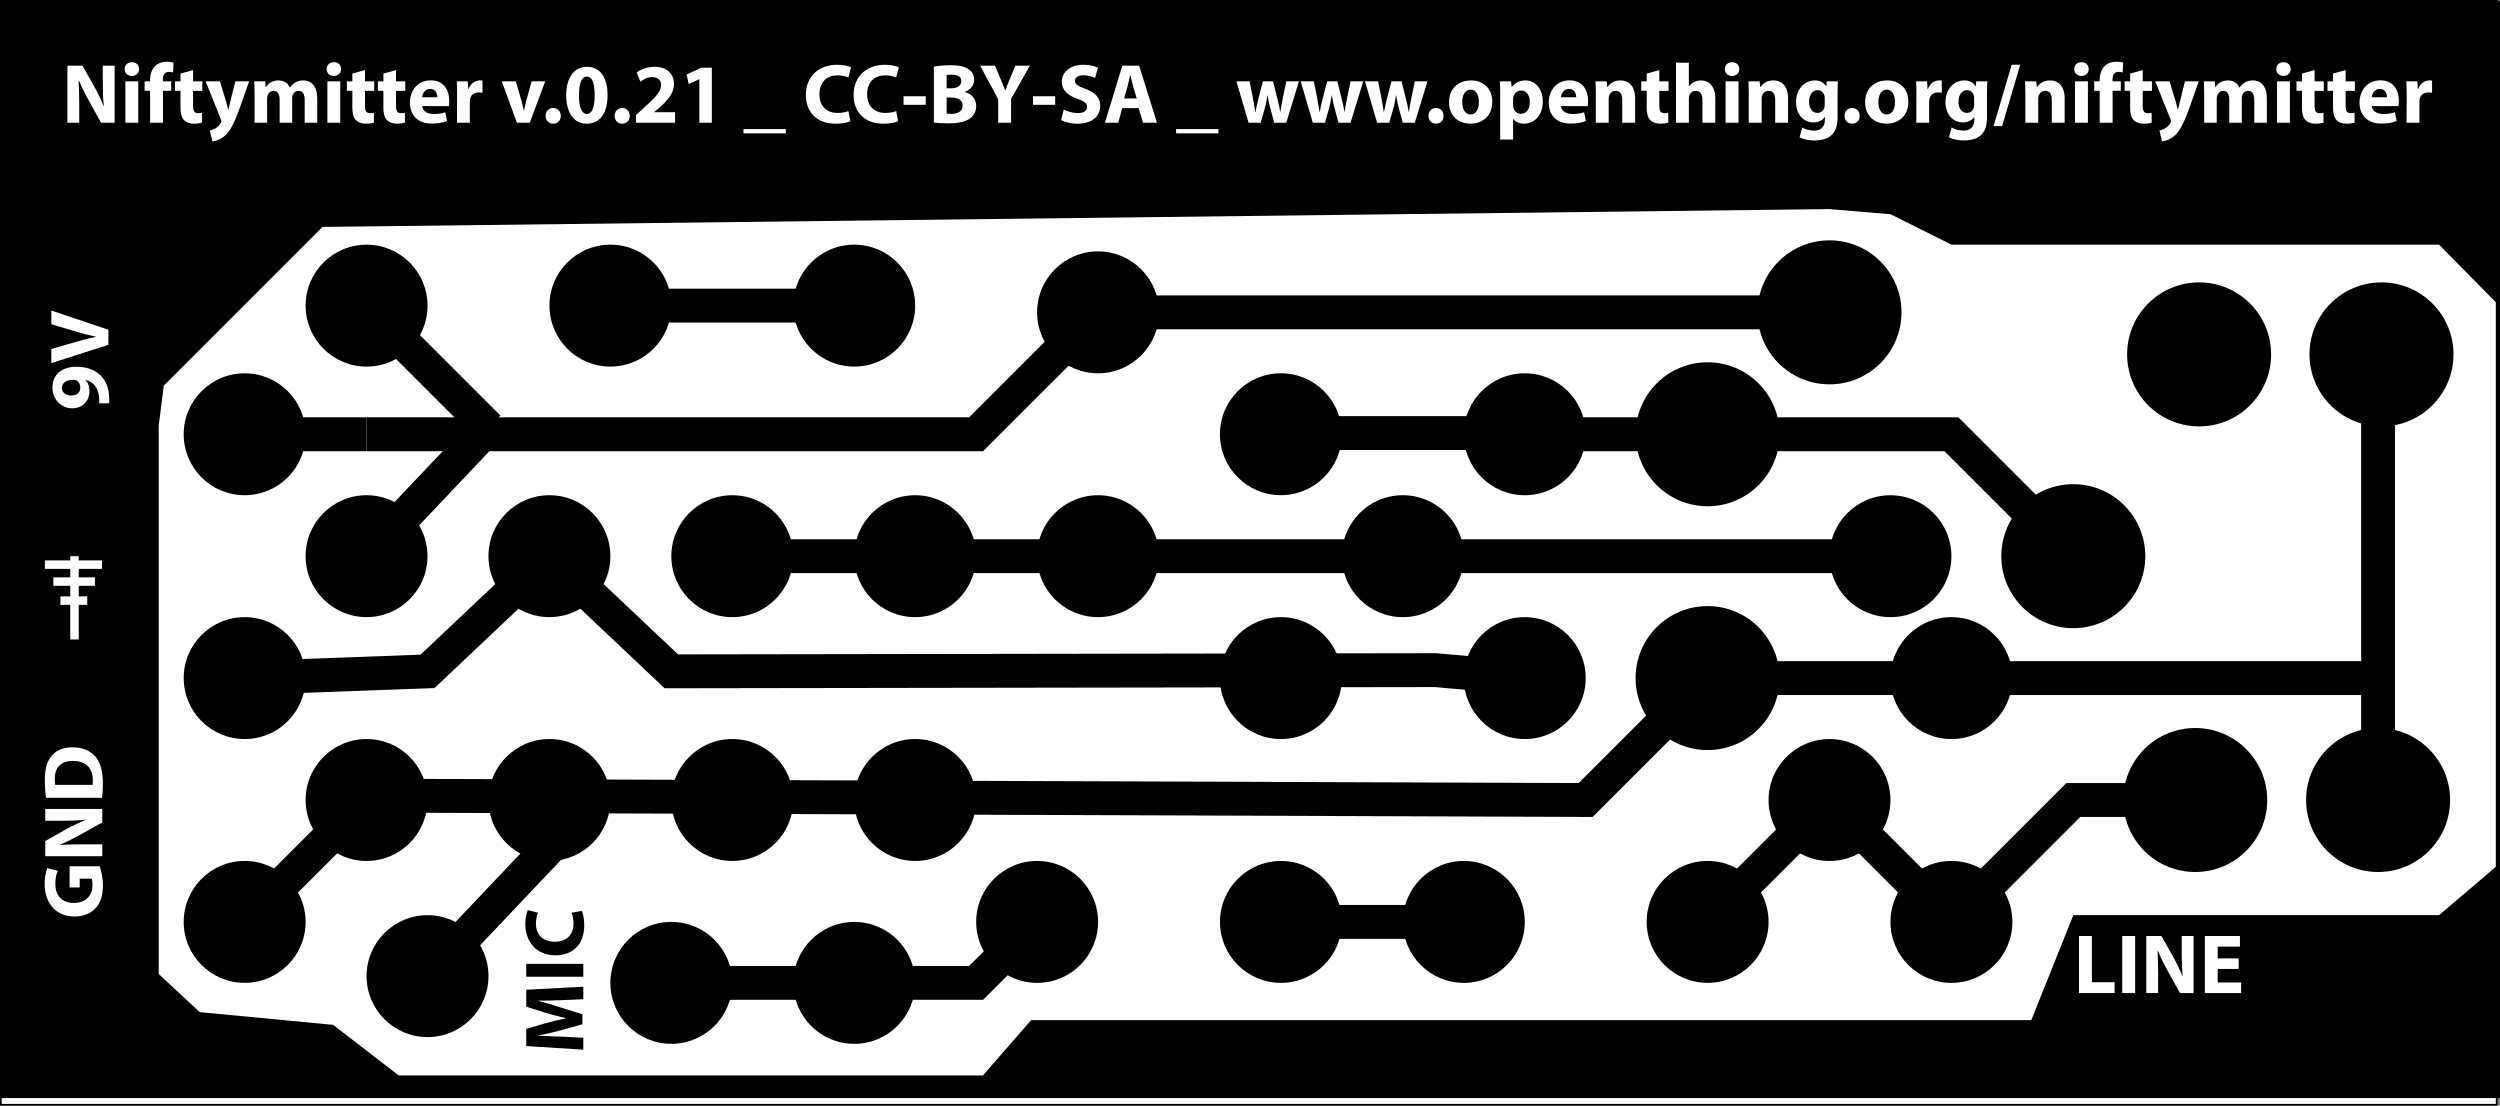 <?xml version="1.0" encoding="utf-8"?>
<!-- Generator: Adobe Illustrator 12.0.0, SVG Export Plug-In . SVG Version: 6.00 Build 51448)  -->
<!DOCTYPE svg PUBLIC "-//W3C//DTD SVG 1.0//EN" "http://www.w3.org/TR/2001/REC-SVG-20010904/DTD/svg10.dtd">
<svg  version="1.0" id="Layer_1" xmlns="http://www.w3.org/2000/svg" xmlns:xlink="http://www.w3.org/1999/xlink" width="147.649" height="65.297"
	 viewBox="0 0 147.649 65.297" overflow="visible" enable-background="new 0 0 147.649 65.297" xml:space="preserve">
<rect x="0" y="0" width="147.649" height="65.297" fill="#808080" stroke="none"/>
<rect x="0.05" y="0.05" fill="#FFFFFF" width="147.401" height="65.197"/>
<g>
	<g>
		<path d="M0.05,0.05v64.8h147.6V0.05H0.05z M147.451,51.152l-3.401,2.897h-21.6l-2.483,6.2H60.899l-2.85,3.267h-34.5l-3.875-2.989
			l-7.875-0.75l-2.425-2.253V25.125l0.3-2.348l9.375-9.375l89-1.053l3.6,0.303l3.601,1.797h28.8l3.401,3.453V51.152z"/>
	</g>
</g>
<line fill="none" stroke="#000000" stroke-width="2" x1="64.849" y1="32.848" x2="111.65" y2="32.848"/>
<circle cx="43.249" cy="32.848" r="3.6"/>
<circle cx="64.85" cy="18.447" r="3.6"/>
<circle cx="32.45" cy="47.247" r="3.6"/>
<circle cx="32.448" cy="32.847" r="3.6"/>
<circle cx="21.648" cy="32.847" r="3.6"/>
<circle cx="75.649" cy="25.646" r="3.6"/>
<circle cx="21.65" cy="47.247" r="3.6"/>
<circle cx="54.048" cy="32.848" r="3.6"/>
<circle cx="43.25" cy="47.247" r="3.6"/>
<circle cx="54.05" cy="47.247" r="3.6"/>
<circle cx="64.848" cy="32.848" r="3.6"/>
<circle cx="75.649" cy="40.048" r="3.6"/>
<circle cx="82.85" cy="32.848" r="3.601"/>
<line fill="none" stroke="#000000" stroke-width="2" x1="43.248" y1="32.848" x2="64.849" y2="32.848"/>
<circle cx="90.05" cy="40.048" r="3.6"/>
<circle cx="90.051" cy="25.648" r="3.601"/>
<circle cx="108.05" cy="18.447" r="4.252"/>
<circle cx="122.448" cy="32.847" r="4.252"/>
<circle cx="100.851" cy="25.648" r="4.252"/>
<circle cx="100.849" cy="40.047" r="4.252"/>
<circle cx="111.649" cy="32.849" r="3.6"/>
<circle cx="108.05" cy="47.249" r="3.6"/>
<circle cx="129.65" cy="47.248" r="4.252"/>
<circle cx="14.45" cy="40.047" r="3.6"/>
<circle cx="140.65" cy="20.929" r="4.252"/>
<circle cx="14.449" cy="25.648" r="3.6"/>
<circle cx="140.449" cy="47.248" r="4.252"/>
<polyline fill="none" stroke="#000000" stroke-width="2" points="100.849,40.048 93.649,47.247 22.498,46.994 "/>
<line fill="none" stroke="#000000" stroke-width="2" x1="100.849" y1="40.048" x2="140.251" y2="40.048"/>
<line fill="none" stroke="#000000" stroke-width="2" x1="140.45" y1="20.93" x2="140.45" y2="48.692"/>
<polyline fill="none" stroke="#000000" stroke-width="2" points="14.45,40.047 25.25,39.649 32.448,32.848 "/>
<g>
	<line fill="none" stroke="#FFFFFF" stroke-width="0.5" x1="4.4" y1="32.848" x2="4.4" y2="37.765"/>
	<line fill="none" stroke="#FFFFFF" stroke-width="0.5" x1="2.65" y1="33.348" x2="6.025" y2="33.348"/>
	<line fill="none" stroke="#FFFFFF" stroke-width="0.5" x1="3.15" y1="34.348" x2="5.608" y2="34.348"/>
	<line fill="none" stroke="#FFFFFF" stroke-width="0.5" x1="3.567" y1="35.473" x2="5.15" y2="35.473"/>
</g>
<polyline fill="none" stroke="#000000" stroke-width="2" points="21.65,25.648 57.649,25.647 64.851,18.447 "/>
<path fill="none" stroke="#000000" stroke-width="2" d="M21.65,32.848"/>
<g>
	<path fill="#FFFFFF" d="M3.98,7.25v-3.37h0.89l0.7,1.235C5.77,5.47,5.965,5.89,6.12,6.27h0.01c-0.045-0.445-0.06-0.9-0.06-1.41
		v-0.98h0.7v3.37h-0.8l-0.72-1.3c-0.2-0.365-0.425-0.795-0.585-1.19h-0.02C4.67,5.209,4.68,5.685,4.68,6.234V7.25H3.98z"/>
	<path fill="#FFFFFF" d="M7.78,4.484c-0.255,0-0.42-0.18-0.42-0.405c0-0.23,0.17-0.405,0.43-0.405c0.26,0,0.42,0.175,0.425,0.405
		c0,0.225-0.165,0.405-0.43,0.405H7.78z M7.405,7.25V4.805h0.76V7.25H7.405z"/>
	<path fill="#FFFFFF" d="M8.865,7.25V5.364H8.54v-0.56h0.325V4.709c0-0.295,0.09-0.62,0.305-0.82c0.195-0.18,0.455-0.245,0.68-0.245
		c0.165,0,0.295,0.025,0.4,0.05l-0.03,0.585c-0.065-0.02-0.145-0.035-0.245-0.035c-0.25,0-0.355,0.195-0.355,0.435v0.125h0.49v0.56
		H9.625V7.25H8.865z"/>
	<path fill="#FFFFFF" d="M11.404,4.14v0.665h0.545v0.56h-0.545v0.89c0,0.295,0.075,0.43,0.3,0.43c0.105,0,0.155-0.005,0.225-0.02
		l0.005,0.575c-0.095,0.035-0.28,0.065-0.49,0.065c-0.245,0-0.45-0.085-0.575-0.21c-0.14-0.145-0.21-0.38-0.21-0.725V5.364h-0.325
		v-0.56h0.325v-0.46L11.404,4.14z"/>
	<path fill="#FFFFFF" d="M12.99,4.805l0.365,1.2c0.04,0.145,0.09,0.325,0.12,0.455h0.015c0.035-0.13,0.075-0.315,0.11-0.455l0.3-1.2
		h0.815l-0.57,1.61c-0.35,0.97-0.585,1.355-0.86,1.6c-0.26,0.23-0.54,0.315-0.735,0.335l-0.16-0.64
		c0.095-0.02,0.215-0.065,0.33-0.13c0.115-0.06,0.245-0.185,0.315-0.305c0.025-0.04,0.04-0.075,0.04-0.11
		c0-0.025-0.005-0.065-0.03-0.125l-0.9-2.235H12.99z"/>
	<path fill="#FFFFFF" d="M15.035,5.584c0-0.305-0.01-0.56-0.02-0.78h0.645l0.03,0.335h0.015c0.105-0.16,0.325-0.39,0.74-0.39
		c0.32,0,0.565,0.165,0.67,0.42h0.01c0.095-0.13,0.2-0.23,0.32-0.3c0.135-0.075,0.285-0.12,0.465-0.12c0.47,0,0.825,0.33,0.825,1.06
		v1.44h-0.74V5.924c0-0.355-0.115-0.56-0.36-0.56c-0.18,0-0.3,0.12-0.355,0.265c-0.015,0.055-0.025,0.13-0.025,0.19v1.43h-0.74
		v-1.37c0-0.305-0.11-0.515-0.355-0.515c-0.195,0-0.31,0.15-0.355,0.27c-0.025,0.06-0.03,0.13-0.03,0.195v1.42h-0.74V5.584z"/>
	<path fill="#FFFFFF" d="M19.71,4.484c-0.255,0-0.42-0.18-0.42-0.405c0-0.23,0.17-0.405,0.43-0.405c0.26,0,0.42,0.175,0.425,0.405
		c0,0.225-0.165,0.405-0.43,0.405H19.71z M19.335,7.25V4.805h0.76V7.25H19.335z"/>
	<path fill="#FFFFFF" d="M21.554,4.14v0.665H22.1v0.56h-0.545v0.89c0,0.295,0.075,0.43,0.3,0.43c0.105,0,0.155-0.005,0.225-0.02
		l0.005,0.575c-0.095,0.035-0.28,0.065-0.49,0.065c-0.245,0-0.45-0.085-0.575-0.21c-0.14-0.145-0.21-0.38-0.21-0.725V5.364h-0.325
		v-0.56h0.325v-0.46L21.554,4.14z"/>
	<path fill="#FFFFFF" d="M23.389,4.14v0.665h0.545v0.56h-0.545v0.89c0,0.295,0.075,0.43,0.3,0.43c0.105,0,0.155-0.005,0.225-0.02
		l0.005,0.575c-0.095,0.035-0.28,0.065-0.49,0.065c-0.245,0-0.45-0.085-0.575-0.21c-0.14-0.145-0.21-0.38-0.21-0.725V5.364h-0.325
		v-0.56h0.325v-0.46L23.389,4.14z"/>
	<path fill="#FFFFFF" d="M24.935,6.265c0.025,0.32,0.335,0.47,0.69,0.47c0.26,0,0.47-0.035,0.675-0.105l0.1,0.515
		c-0.25,0.105-0.555,0.155-0.885,0.155c-0.83,0-1.305-0.48-1.305-1.25c0-0.62,0.39-1.305,1.235-1.305c0.79,0,1.09,0.615,1.09,1.22
		c0,0.13-0.015,0.245-0.025,0.305L24.935,6.265z M25.83,5.745c0-0.18-0.08-0.495-0.425-0.495c-0.325,0-0.455,0.295-0.475,0.495
		H25.83z"/>
	<path fill="#FFFFFF" d="M26.995,5.609c0-0.36-0.005-0.595-0.02-0.805h0.65l0.03,0.455h0.02c0.125-0.36,0.42-0.51,0.66-0.51
		c0.07,0,0.105,0.005,0.16,0.015v0.715c-0.065-0.01-0.125-0.02-0.21-0.02c-0.28,0-0.47,0.145-0.52,0.385
		c-0.01,0.05-0.015,0.105-0.015,0.17V7.25h-0.76L26.995,5.609z"/>
	<path fill="#FFFFFF" d="M30.464,4.805l0.33,1.135c0.06,0.205,0.1,0.4,0.14,0.595h0.015c0.04-0.2,0.08-0.385,0.135-0.595
		l0.315-1.135h0.8l-0.91,2.445h-0.76l-0.89-2.445H30.464z"/>
	<path fill="#FFFFFF" d="M32.665,7.305c-0.255,0-0.44-0.195-0.44-0.46c0-0.275,0.185-0.465,0.45-0.465
		c0.26,0,0.44,0.185,0.445,0.465c0,0.265-0.18,0.46-0.45,0.46H32.665z"/>
	<path fill="#FFFFFF" d="M34.654,7.305c-0.84,0-1.21-0.755-1.215-1.675c0-0.945,0.395-1.685,1.235-1.685
		c0.865,0,1.21,0.775,1.21,1.665c0,1-0.405,1.695-1.225,1.695H34.654z M34.665,6.729c0.295,0,0.455-0.37,0.455-1.11
		c0-0.72-0.155-1.1-0.46-1.1c-0.285,0-0.465,0.365-0.465,1.1c-0.005,0.75,0.175,1.11,0.465,1.11H34.665z"/>
	<path fill="#FFFFFF" d="M36.739,7.305c-0.255,0-0.44-0.195-0.44-0.46c0-0.275,0.185-0.465,0.45-0.465
		c0.26,0,0.44,0.185,0.445,0.465c0,0.265-0.18,0.46-0.45,0.46H36.739z"/>
	<path fill="#FFFFFF" d="M37.564,7.25V6.79l0.415-0.375c0.715-0.64,1.06-1.005,1.065-1.385c0-0.265-0.155-0.475-0.53-0.475
		c-0.28,0-0.525,0.14-0.695,0.265l-0.215-0.54c0.24-0.185,0.625-0.335,1.06-0.335c0.74,0,1.14,0.43,1.14,1.02
		c0,0.545-0.39,0.98-0.865,1.4l-0.3,0.25v0.01h1.23V7.25H37.564z"/>
	<path fill="#FFFFFF" d="M41.305,4.674h-0.01l-0.62,0.295l-0.125-0.57L41.415,4h0.625v3.25h-0.735V4.674z"/>
	<path fill="#FFFFFF" d="M46.409,7.625v0.25h-2.5v-0.25H46.409z"/>
	<path fill="#FFFFFF" d="M50.219,7.16c-0.135,0.065-0.455,0.145-0.86,0.145c-1.165,0-1.765-0.73-1.765-1.695
		c0-1.15,0.82-1.785,1.84-1.785c0.395,0,0.695,0.08,0.83,0.15l-0.16,0.6c-0.15-0.065-0.365-0.125-0.64-0.125
		c-0.6,0-1.07,0.365-1.07,1.12c0,0.675,0.4,1.1,1.075,1.1c0.235,0,0.485-0.045,0.64-0.11L50.219,7.16z"/>
	<path fill="#FFFFFF" d="M53.039,7.16c-0.135,0.065-0.455,0.145-0.86,0.145c-1.165,0-1.765-0.73-1.765-1.695
		c0-1.15,0.82-1.785,1.84-1.785c0.395,0,0.695,0.08,0.83,0.15l-0.16,0.6c-0.15-0.065-0.365-0.125-0.64-0.125
		c-0.6,0-1.07,0.365-1.07,1.12c0,0.675,0.4,1.1,1.075,1.1c0.235,0,0.485-0.045,0.64-0.11L53.039,7.16z"/>
	<path fill="#FFFFFF" d="M54.674,5.685v0.505h-1.31V5.685H54.674z"/>
	<path fill="#FFFFFF" d="M55.154,3.93c0.2-0.04,0.6-0.075,0.985-0.075c0.465,0,0.75,0.045,0.995,0.19
		c0.235,0.125,0.4,0.355,0.4,0.665c0,0.295-0.175,0.57-0.55,0.715v0.01c0.385,0.1,0.67,0.395,0.67,0.83c0,0.31-0.14,0.55-0.35,0.715
		c-0.245,0.195-0.655,0.305-1.325,0.305c-0.375,0-0.655-0.025-0.825-0.05V3.93z M55.909,5.214h0.25c0.405,0,0.615-0.165,0.615-0.415
		c0-0.255-0.195-0.39-0.54-0.39c-0.17,0-0.265,0.01-0.325,0.025V5.214z M55.909,6.709c0.075,0.015,0.165,0.015,0.295,0.015
		c0.345,0,0.65-0.135,0.65-0.49c0-0.34-0.305-0.475-0.685-0.475h-0.26V6.709z"/>
	<path fill="#FFFFFF" d="M58.954,7.25V5.87l-1.065-1.99h0.875l0.34,0.81c0.105,0.245,0.18,0.425,0.26,0.645h0.01
		c0.075-0.21,0.155-0.405,0.255-0.645l0.34-0.81h0.855l-1.11,1.965V7.25H58.954z"/>
	<path fill="#FFFFFF" d="M62.319,5.685v0.505h-1.31V5.685H62.319z"/>
	<path fill="#FFFFFF" d="M62.824,6.47c0.2,0.105,0.52,0.21,0.845,0.21c0.35,0,0.535-0.145,0.535-0.37c0-0.205-0.16-0.33-0.565-0.47
		c-0.56-0.2-0.93-0.51-0.93-1.005c0-0.575,0.485-1.01,1.275-1.01c0.385,0,0.66,0.075,0.86,0.17l-0.17,0.61
		c-0.13-0.065-0.375-0.16-0.7-0.16c-0.33,0-0.49,0.155-0.49,0.325c0,0.215,0.185,0.31,0.625,0.48c0.595,0.22,0.87,0.53,0.87,1.01
		c0,0.565-0.43,1.045-1.355,1.045c-0.385,0-0.765-0.105-0.955-0.21L62.824,6.47z"/>
	<path fill="#FFFFFF" d="M66.279,6.384L66.044,7.25h-0.79l1.03-3.37h0.995l1.05,3.37h-0.82l-0.26-0.865H66.279z M67.134,5.814
		L66.924,5.1c-0.055-0.2-0.115-0.455-0.165-0.65h-0.015c-0.045,0.2-0.1,0.455-0.15,0.65l-0.205,0.715H67.134z"/>
	<path fill="#FFFFFF" d="M71.959,7.625v0.25h-2.5v-0.25H71.959z"/>
	<path fill="#FFFFFF" d="M73.799,4.805l0.2,1.005c0.045,0.25,0.095,0.52,0.135,0.8h0.016c0.045-0.275,0.12-0.555,0.175-0.795
		l0.26-1.01h0.601l0.244,0.975c0.07,0.28,0.135,0.55,0.18,0.83h0.01c0.035-0.275,0.086-0.555,0.146-0.835l0.203-0.97h0.746
		l-0.75,2.445h-0.711l-0.229-0.855c-0.065-0.24-0.11-0.46-0.16-0.765h-0.01c-0.045,0.305-0.096,0.535-0.155,0.76l-0.245,0.86h-0.715
		l-0.715-2.445H73.799z"/>
	<path fill="#FFFFFF" d="M77.595,4.805l0.199,1.005c0.045,0.25,0.096,0.52,0.135,0.8h0.016c0.045-0.275,0.119-0.555,0.176-0.795
		l0.26-1.01h0.6l0.244,0.975c0.07,0.28,0.135,0.55,0.18,0.83h0.012c0.033-0.275,0.084-0.555,0.145-0.835l0.205-0.97h0.744
		l-0.75,2.445H79.05l-0.23-0.855c-0.064-0.24-0.109-0.46-0.16-0.765h-0.01c-0.045,0.305-0.096,0.535-0.154,0.76l-0.246,0.86h-0.715
		l-0.715-2.445H77.595z"/>
	<path fill="#FFFFFF" d="M81.39,4.805l0.199,1.005c0.045,0.25,0.096,0.52,0.135,0.8h0.016c0.045-0.275,0.119-0.555,0.176-0.795
		l0.26-1.01h0.6l0.244,0.975c0.07,0.28,0.135,0.55,0.18,0.83h0.012c0.033-0.275,0.084-0.555,0.145-0.835l0.205-0.97h0.744
		l-0.75,2.445h-0.709l-0.23-0.855c-0.064-0.24-0.109-0.46-0.16-0.765h-0.01c-0.045,0.305-0.096,0.535-0.154,0.76l-0.246,0.86h-0.715
		l-0.715-2.445H81.39z"/>
	<path fill="#FFFFFF" d="M84.804,7.305c-0.256,0-0.439-0.195-0.439-0.46c0-0.275,0.184-0.465,0.449-0.465
		c0.26,0,0.439,0.185,0.445,0.465c0,0.265-0.18,0.46-0.449,0.46H84.804z"/>
	<path fill="#FFFFFF" d="M86.843,7.305c-0.715,0-1.264-0.47-1.264-1.26s0.52-1.295,1.309-1.295c0.746,0,1.246,0.515,1.246,1.255
		c0,0.89-0.635,1.3-1.285,1.3H86.843z M86.858,6.759c0.301,0,0.484-0.295,0.484-0.735c0-0.36-0.139-0.73-0.484-0.73
		c-0.359,0-0.5,0.37-0.5,0.735c0,0.415,0.176,0.73,0.496,0.73H86.858z"/>
	<path fill="#FFFFFF" d="M88.603,5.625c0-0.32-0.01-0.59-0.02-0.82h0.66l0.035,0.34h0.01c0.18-0.255,0.461-0.395,0.814-0.395
		c0.535,0,1.016,0.465,1.016,1.245c0,0.89-0.564,1.31-1.109,1.31c-0.295,0-0.525-0.12-0.635-0.28h-0.01v1.215h-0.762V5.625z
		 M89.364,6.2c0,0.06,0.004,0.11,0.014,0.16c0.051,0.205,0.225,0.36,0.445,0.36c0.33,0,0.525-0.275,0.525-0.69
		c0-0.39-0.176-0.685-0.516-0.685c-0.215,0-0.404,0.16-0.455,0.385c-0.01,0.04-0.014,0.09-0.014,0.135V6.2z"/>
	<path fill="#FFFFFF" d="M92.192,6.265c0.025,0.32,0.336,0.47,0.691,0.47c0.26,0,0.469-0.035,0.674-0.105l0.102,0.515
		c-0.25,0.105-0.557,0.155-0.887,0.155c-0.83,0-1.305-0.48-1.305-1.25c0-0.62,0.391-1.305,1.236-1.305c0.789,0,1.09,0.615,1.09,1.22
		c0,0.13-0.016,0.245-0.025,0.305L92.192,6.265z M93.089,5.745c0-0.18-0.08-0.495-0.426-0.495c-0.324,0-0.455,0.295-0.475,0.495
		H93.089z"/>
	<path fill="#FFFFFF" d="M94.249,5.584c0-0.305-0.01-0.56-0.02-0.78h0.66l0.035,0.34h0.014c0.1-0.16,0.346-0.395,0.756-0.395
		c0.5,0,0.875,0.335,0.875,1.055V7.25h-0.76V5.895c0-0.315-0.111-0.53-0.385-0.53c-0.211,0-0.336,0.145-0.391,0.285
		c-0.02,0.05-0.025,0.12-0.025,0.19v1.41h-0.76V5.584z"/>
	<path fill="#FFFFFF" d="M97.999,4.14v0.665h0.545v0.56h-0.545v0.89c0,0.295,0.074,0.43,0.299,0.43c0.105,0,0.156-0.005,0.225-0.02
		l0.006,0.575c-0.096,0.035-0.279,0.065-0.49,0.065c-0.244,0-0.449-0.085-0.574-0.21c-0.141-0.145-0.211-0.38-0.211-0.725V5.364
		h-0.324v-0.56h0.324v-0.46L97.999,4.14z"/>
	<path fill="#FFFFFF" d="M98.983,3.7h0.76v1.4h0.01c0.08-0.11,0.18-0.195,0.301-0.255c0.115-0.06,0.254-0.095,0.395-0.095
		c0.484,0,0.855,0.335,0.855,1.075V7.25h-0.76V5.904c0-0.32-0.111-0.54-0.396-0.54c-0.199,0-0.324,0.13-0.379,0.27
		c-0.02,0.045-0.025,0.11-0.025,0.165v1.45h-0.76V3.7z"/>
	<path fill="#FFFFFF" d="M102.288,4.484c-0.254,0-0.42-0.18-0.42-0.405c0-0.23,0.17-0.405,0.432-0.405
		c0.26,0,0.42,0.175,0.424,0.405c0,0.225-0.164,0.405-0.43,0.405H102.288z M101.913,7.25V4.805h0.762V7.25H101.913z"/>
	<path fill="#FFFFFF" d="M103.282,5.584c0-0.305-0.01-0.56-0.02-0.78h0.66l0.035,0.34h0.016c0.1-0.16,0.344-0.395,0.754-0.395
		c0.5,0,0.875,0.335,0.875,1.055V7.25h-0.76V5.895c0-0.315-0.109-0.53-0.385-0.53c-0.211,0-0.336,0.145-0.391,0.285
		c-0.02,0.05-0.023,0.12-0.023,0.19v1.41h-0.762V5.584z"/>
	<path fill="#FFFFFF" d="M108.528,6.895c0,0.47-0.094,0.855-0.375,1.1c-0.264,0.23-0.629,0.3-0.99,0.3
		c-0.324,0-0.66-0.065-0.879-0.185l0.15-0.58c0.154,0.09,0.42,0.185,0.709,0.185c0.359,0,0.635-0.19,0.635-0.645V6.915h-0.01
		c-0.145,0.2-0.379,0.315-0.66,0.315c-0.605,0-1.035-0.49-1.035-1.19c0-0.79,0.506-1.29,1.111-1.29c0.334,0,0.545,0.145,0.67,0.345
		h0.01l0.025-0.29h0.658c-0.01,0.16-0.02,0.365-0.02,0.73V6.895z M107.769,5.799c0-0.045-0.004-0.095-0.016-0.14
		c-0.055-0.2-0.199-0.335-0.41-0.335c-0.279,0-0.5,0.25-0.5,0.695c0,0.365,0.182,0.65,0.496,0.65c0.199,0,0.355-0.13,0.404-0.305
		c0.021-0.06,0.025-0.14,0.025-0.205V5.799z"/>
	<path fill="#FFFFFF" d="M109.378,7.305c-0.256,0-0.439-0.195-0.439-0.46c0-0.275,0.184-0.465,0.449-0.465
		c0.26,0,0.439,0.185,0.445,0.465c0,0.265-0.18,0.46-0.449,0.46H109.378z"/>
	<path fill="#FFFFFF" d="M111.419,7.305c-0.715,0-1.266-0.47-1.266-1.26s0.52-1.295,1.311-1.295c0.744,0,1.244,0.515,1.244,1.255
		c0,0.89-0.635,1.3-1.285,1.3H111.419z M111.435,6.759c0.299,0,0.484-0.295,0.484-0.735c0-0.36-0.141-0.73-0.484-0.73
		c-0.361,0-0.5,0.37-0.5,0.735c0,0.415,0.174,0.73,0.494,0.73H111.435z"/>
	<path fill="#FFFFFF" d="M113.183,5.609c0-0.36-0.004-0.595-0.02-0.805h0.65l0.029,0.455h0.021c0.125-0.36,0.42-0.51,0.66-0.51
		c0.068,0,0.104,0.005,0.158,0.015v0.715c-0.064-0.01-0.125-0.02-0.209-0.02c-0.279,0-0.471,0.145-0.52,0.385
		c-0.01,0.05-0.016,0.105-0.016,0.17V7.25h-0.76L113.183,5.609z"/>
	<path fill="#FFFFFF" d="M117.353,6.895c0,0.47-0.094,0.855-0.375,1.1c-0.264,0.23-0.629,0.3-0.99,0.3
		c-0.324,0-0.66-0.065-0.879-0.185l0.15-0.58c0.154,0.09,0.42,0.185,0.709,0.185c0.359,0,0.635-0.19,0.635-0.645V6.915h-0.01
		c-0.145,0.2-0.379,0.315-0.66,0.315c-0.605,0-1.035-0.49-1.035-1.19c0-0.79,0.506-1.29,1.111-1.29c0.334,0,0.545,0.145,0.67,0.345
		h0.01l0.025-0.29h0.658c-0.01,0.16-0.02,0.365-0.02,0.73V6.895z M116.593,5.799c0-0.045-0.004-0.095-0.016-0.14
		c-0.055-0.2-0.199-0.335-0.41-0.335c-0.279,0-0.5,0.25-0.5,0.695c0,0.365,0.182,0.65,0.496,0.65c0.199,0,0.355-0.13,0.404-0.305
		c0.021-0.06,0.025-0.14,0.025-0.205V5.799z"/>
	<path fill="#FFFFFF" d="M117.739,7.45l1.07-3.625h0.504l-1.07,3.625H117.739z"/>
	<path fill="#FFFFFF" d="M119.618,5.584c0-0.305-0.01-0.56-0.02-0.78h0.66l0.035,0.34h0.014c0.1-0.16,0.346-0.395,0.756-0.395
		c0.5,0,0.875,0.335,0.875,1.055V7.25h-0.76V5.895c0-0.315-0.111-0.53-0.385-0.53c-0.211,0-0.336,0.145-0.391,0.285
		c-0.02,0.05-0.025,0.12-0.025,0.19v1.41h-0.76V5.584z"/>
	<path fill="#FFFFFF" d="M122.923,4.484c-0.254,0-0.42-0.18-0.42-0.405c0-0.23,0.17-0.405,0.432-0.405
		c0.26,0,0.42,0.175,0.424,0.405c0,0.225-0.164,0.405-0.43,0.405H122.923z M122.548,7.25V4.805h0.762V7.25H122.548z"/>
	<path fill="#FFFFFF" d="M124.007,7.25V5.364h-0.324v-0.56h0.324V4.709c0-0.295,0.092-0.62,0.307-0.82
		c0.193-0.18,0.455-0.245,0.68-0.245c0.164,0,0.295,0.025,0.4,0.05l-0.031,0.585c-0.064-0.02-0.145-0.035-0.244-0.035
		c-0.25,0-0.355,0.195-0.355,0.435v0.125h0.49v0.56h-0.484V7.25H124.007z"/>
	<path fill="#FFFFFF" d="M126.548,4.14v0.665h0.545v0.56h-0.545v0.89c0,0.295,0.076,0.43,0.301,0.43c0.104,0,0.154-0.005,0.225-0.02
		l0.004,0.575c-0.094,0.035-0.279,0.065-0.488,0.065c-0.246,0-0.451-0.085-0.576-0.21c-0.139-0.145-0.209-0.38-0.209-0.725V5.364
		h-0.326v-0.56h0.326v-0.46L126.548,4.14z"/>
	<path fill="#FFFFFF" d="M128.134,4.805l0.365,1.2c0.039,0.145,0.09,0.325,0.119,0.455h0.016c0.035-0.13,0.074-0.315,0.109-0.455
		l0.301-1.2h0.814l-0.57,1.61c-0.35,0.97-0.584,1.355-0.859,1.6c-0.26,0.23-0.541,0.315-0.736,0.335l-0.158-0.64
		c0.094-0.02,0.215-0.065,0.33-0.13c0.113-0.06,0.244-0.185,0.314-0.305c0.025-0.04,0.039-0.075,0.039-0.11
		c0-0.025-0.004-0.065-0.029-0.125l-0.9-2.235H128.134z"/>
	<path fill="#FFFFFF" d="M130.177,5.584c0-0.305-0.01-0.56-0.02-0.78h0.645l0.031,0.335h0.014c0.105-0.16,0.326-0.39,0.74-0.39
		c0.32,0,0.566,0.165,0.67,0.42h0.01c0.096-0.13,0.201-0.23,0.32-0.3c0.135-0.075,0.285-0.12,0.465-0.12
		c0.471,0,0.826,0.33,0.826,1.06v1.44h-0.74V5.924c0-0.355-0.115-0.56-0.359-0.56c-0.182,0-0.301,0.12-0.355,0.265
		c-0.016,0.055-0.025,0.13-0.025,0.19v1.43h-0.74v-1.37c0-0.305-0.109-0.515-0.355-0.515c-0.193,0-0.309,0.15-0.354,0.27
		c-0.025,0.06-0.031,0.13-0.031,0.195v1.42h-0.74V5.584z"/>
	<path fill="#FFFFFF" d="M134.853,4.484c-0.254,0-0.42-0.18-0.42-0.405c0-0.23,0.17-0.405,0.432-0.405
		c0.26,0,0.42,0.175,0.424,0.405c0,0.225-0.164,0.405-0.43,0.405H134.853z M134.478,7.25V4.805h0.762V7.25H134.478z"/>
	<path fill="#FFFFFF" d="M136.698,4.14v0.665h0.545v0.56h-0.545v0.89c0,0.295,0.074,0.43,0.299,0.43c0.105,0,0.156-0.005,0.225-0.02
		l0.006,0.575c-0.096,0.035-0.279,0.065-0.49,0.065c-0.244,0-0.449-0.085-0.574-0.21c-0.141-0.145-0.211-0.38-0.211-0.725V5.364
		h-0.324v-0.56h0.324v-0.46L136.698,4.14z"/>
	<path fill="#FFFFFF" d="M138.532,4.14v0.665h0.545v0.56h-0.545v0.89c0,0.295,0.076,0.43,0.301,0.43c0.104,0,0.154-0.005,0.225-0.02
		l0.004,0.575c-0.094,0.035-0.279,0.065-0.488,0.065c-0.246,0-0.451-0.085-0.576-0.21c-0.139-0.145-0.209-0.38-0.209-0.725V5.364
		h-0.326v-0.56h0.326v-0.46L138.532,4.14z"/>
	<path fill="#FFFFFF" d="M140.077,6.265c0.025,0.32,0.336,0.47,0.691,0.47c0.26,0,0.469-0.035,0.674-0.105l0.102,0.515
		c-0.25,0.105-0.557,0.155-0.887,0.155c-0.83,0-1.305-0.48-1.305-1.25c0-0.62,0.391-1.305,1.236-1.305c0.789,0,1.09,0.615,1.09,1.22
		c0,0.13-0.016,0.245-0.025,0.305L140.077,6.265z M140.974,5.745c0-0.18-0.08-0.495-0.426-0.495c-0.324,0-0.455,0.295-0.475,0.495
		H140.974z"/>
	<path fill="#FFFFFF" d="M142.138,5.609c0-0.36-0.006-0.595-0.02-0.805h0.65l0.029,0.455h0.02c0.125-0.36,0.42-0.51,0.66-0.51
		c0.07,0,0.105,0.005,0.16,0.015v0.715c-0.064-0.01-0.125-0.02-0.211-0.02c-0.279,0-0.469,0.145-0.52,0.385
		c-0.01,0.05-0.014,0.105-0.014,0.17V7.25h-0.762L142.138,5.609z"/>
</g>
<g>
	<path fill="#FFFFFF" d="M5.853,23.82c0.015-0.1,0.01-0.18,0-0.33c-0.01-0.235-0.08-0.47-0.2-0.645
		c-0.14-0.215-0.355-0.355-0.6-0.41l-0.005,0.01c0.15,0.15,0.235,0.36,0.235,0.66c0,0.55-0.38,1.01-1.015,1.01
		c-0.635,0-1.17-0.51-1.17-1.225c0-0.835,0.64-1.23,1.4-1.23c0.68,0,1.17,0.215,1.495,0.565c0.285,0.31,0.435,0.74,0.455,1.25
		c0.01,0.125,0.005,0.255,0,0.345H5.853z M3.652,22.915c0,0.255,0.23,0.445,0.57,0.445c0.28,0,0.52-0.155,0.52-0.46
		c0-0.215-0.095-0.355-0.21-0.43c-0.05-0.025-0.1-0.035-0.195-0.035c-0.345-0.005-0.685,0.13-0.685,0.475V22.915z"/>
	<path fill="#FFFFFF" d="M6.402,20.365l-3.37,1.08V20.61l1.425-0.41c0.405-0.115,0.785-0.22,1.205-0.3v-0.015
		c-0.405-0.085-0.805-0.19-1.19-0.305l-1.44-0.43v-0.81l3.37,1.135V20.365z"/>
</g>
<g>
	<path fill="#FFFFFF" d="M5.888,51.16c0.08,0.235,0.19,0.681,0.19,1.125c0,0.615-0.155,1.061-0.45,1.37
		c-0.295,0.305-0.735,0.476-1.23,0.476c-1.12-0.006-1.76-0.82-1.76-1.926c0-0.435,0.085-0.77,0.16-0.935l0.615,0.16
		c-0.085,0.185-0.145,0.41-0.145,0.779c0,0.636,0.36,1.12,1.09,1.12c0.7,0,1.105-0.439,1.105-1.064c0-0.17-0.02-0.311-0.045-0.37
		h-0.71v0.52H4.112V51.16H5.888z"/>
	<path fill="#FFFFFF" d="M6.042,50.565h-3.37v-0.891l1.235-0.699c0.355-0.2,0.775-0.396,1.155-0.551v-0.01
		c-0.445,0.045-0.9,0.061-1.41,0.061h-0.98v-0.7h3.37v0.8l-1.3,0.72c-0.365,0.2-0.795,0.426-1.19,0.585V49.9
		c0.45-0.025,0.925-0.035,1.475-0.035h1.015V50.565z"/>
	<path fill="#FFFFFF" d="M2.723,47.115c-0.05-0.279-0.075-0.645-0.075-1.024c0-0.646,0.105-1.065,0.35-1.385
		c0.26-0.351,0.68-0.57,1.28-0.57c0.645,0,1.09,0.234,1.365,0.555c0.295,0.355,0.435,0.9,0.435,1.561c0,0.395-0.025,0.68-0.05,0.864
		H2.723z M5.467,46.355c0.015-0.064,0.015-0.175,0.015-0.265c0.005-0.695-0.375-1.15-1.18-1.15c-0.725,0-1.07,0.41-1.07,1.07
		c0,0.165,0.015,0.28,0.03,0.345H5.467z"/>
</g>
<circle cx="129.879" cy="20.93" r="4.252"/>
<line fill="none" stroke="#000000" stroke-width="2" x1="14.45" y1="25.648" x2="21.65" y2="25.647"/>
<circle cx="14.449" cy="54.447" r="3.6"/>
<path fill="none" stroke="#000000" stroke-width="2" d="M21.65,25.648"/>
<g>
	<path fill="#FFFFFF" d="M122.785,55.28h0.761v2.729h1.34v0.64h-2.101V55.28z"/>
	<path fill="#FFFFFF" d="M126.101,55.28v3.369h-0.761V55.28H126.101z"/>
	<path fill="#FFFFFF" d="M126.761,58.649V55.28h0.89l0.7,1.234c0.199,0.355,0.395,0.775,0.55,1.155h0.01
		c-0.045-0.444-0.06-0.899-0.06-1.41V55.28h0.699v3.369h-0.8l-0.72-1.299c-0.2-0.365-0.426-0.796-0.585-1.191h-0.021
		c0.025,0.451,0.035,0.926,0.035,1.476v1.015H126.761z"/>
	<path fill="#FFFFFF" d="M132.215,57.226h-1.239v0.799h1.385v0.625h-2.146V55.28h2.075v0.625h-1.314v0.699h1.239V57.226z"/>
</g>
<rect x="0.05" y="0.05" fill="none" stroke="#000000" stroke-width="0.1" width="147.401" height="65.197"/>
<polyline fill="none" stroke="#000000" stroke-width="2" points="32.448,32.848 39.649,39.649 84.782,39.578 90.05,40.048 "/>
<line fill="none" stroke="#000000" stroke-width="2" x1="90.05" y1="25.647" x2="100.849" y2="25.647"/>
<polyline fill="none" stroke="#000000" stroke-width="2" points="76.251,25.578 87.05,25.578 90.05,25.647 "/>
<path fill="none" stroke="#000000" stroke-width="2" d="M21.65,47.247"/>
<path fill="none" stroke="#000000" stroke-width="2" d="M14.45,54.447"/>
<polyline fill="none" stroke="#000000" stroke-width="2" points="100.849,25.647 115.249,25.647 122.45,32.848 "/>
<line fill="none" stroke="#000000" stroke-width="2" x1="64.851" y1="18.447" x2="108.05" y2="18.447"/>
<circle cx="115.251" cy="40.048" r="3.6"/>
<circle cx="115.25" cy="54.448" r="3.6"/>
<line fill="none" stroke="#000000" stroke-width="2" x1="108.05" y1="47.247" x2="115.25" y2="54.447"/>
<polyline fill="none" stroke="#000000" stroke-width="2" points="115.25,54.447 122.45,47.247 125.142,47.247 129.451,47.247 "/>
<circle cx="100.851" cy="54.447" r="3.6"/>
<line fill="none" stroke="#000000" stroke-width="2" x1="100.85" y1="54.447" x2="108.05" y2="47.247"/>
<circle cx="86.452" cy="54.448" r="3.6"/>
<circle cx="75.651" cy="54.448" r="3.6"/>
<line fill="none" stroke="#000000" stroke-width="2" x1="75.649" y1="54.447" x2="86.449" y2="54.447"/>
<circle cx="61.252" cy="54.448" r="3.6"/>
<circle cx="50.452" cy="58.049" r="3.6"/>
<circle cx="39.649" cy="58.048" r="3.6"/>
<line fill="none" stroke="#000000" stroke-width="2" x1="14.45" y1="54.447" x2="21.65" y2="47.247"/>
<polyline fill="none" stroke="#000000" stroke-width="2" points="39.649,58.048 57.649,58.048 61.25,54.447 "/>
<circle cx="25.25" cy="57.65" r="3.6"/>
<circle cx="21.65" cy="18.051" r="3.6"/>
<line fill="none" stroke="#000000" stroke-width="2" x1="28.85" y1="25.25" x2="21.65" y2="18.05"/>
<circle cx="36.05" cy="18.049" r="3.6"/>
<circle cx="50.45" cy="18.05" r="3.6"/>
<line fill="none" stroke="#000000" stroke-width="2" x1="36.05" y1="18.05" x2="50.45" y2="18.05"/>
<g>
	<path d="M33.16,59.069c-0.405,0.016-0.89,0.031-1.385,0.031v0.01c0.43,0.109,0.91,0.25,1.305,0.38l1.315,0.409v0.596l-1.3,0.359
		c-0.4,0.11-0.875,0.221-1.32,0.306v0.01c0.455,0.015,0.975,0.035,1.395,0.056l1.28,0.064v0.705l-3.37-0.215v-1.016l1.13-0.33
		c0.385-0.109,0.805-0.209,1.2-0.285v-0.02c-0.39-0.09-0.83-0.205-1.21-0.32l-1.12-0.354v-1l3.37-0.181v0.74L33.16,59.069z"/>
	<path d="M31.08,56.925h3.37v0.76h-3.37V56.925z"/>
	<path d="M34.36,53.796c0.065,0.135,0.145,0.454,0.145,0.859c0,1.165-0.73,1.766-1.695,1.766c-1.15,0-1.785-0.82-1.785-1.841
		c0-0.396,0.08-0.694,0.15-0.83l0.6,0.16c-0.065,0.149-0.125,0.365-0.125,0.64c0,0.601,0.365,1.07,1.12,1.07
		c0.675,0,1.1-0.4,1.1-1.074c0-0.236-0.045-0.486-0.11-0.641L34.36,53.796z"/>
</g>
<line fill="none" stroke="#000000" stroke-width="2" x1="21.65" y1="32.848" x2="28.85" y2="25.25"/>
<polyline fill="none" stroke="#000000" stroke-width="2" points="25.25,57.649 32.45,50.051 32.45,46.85 "/>
</svg>
